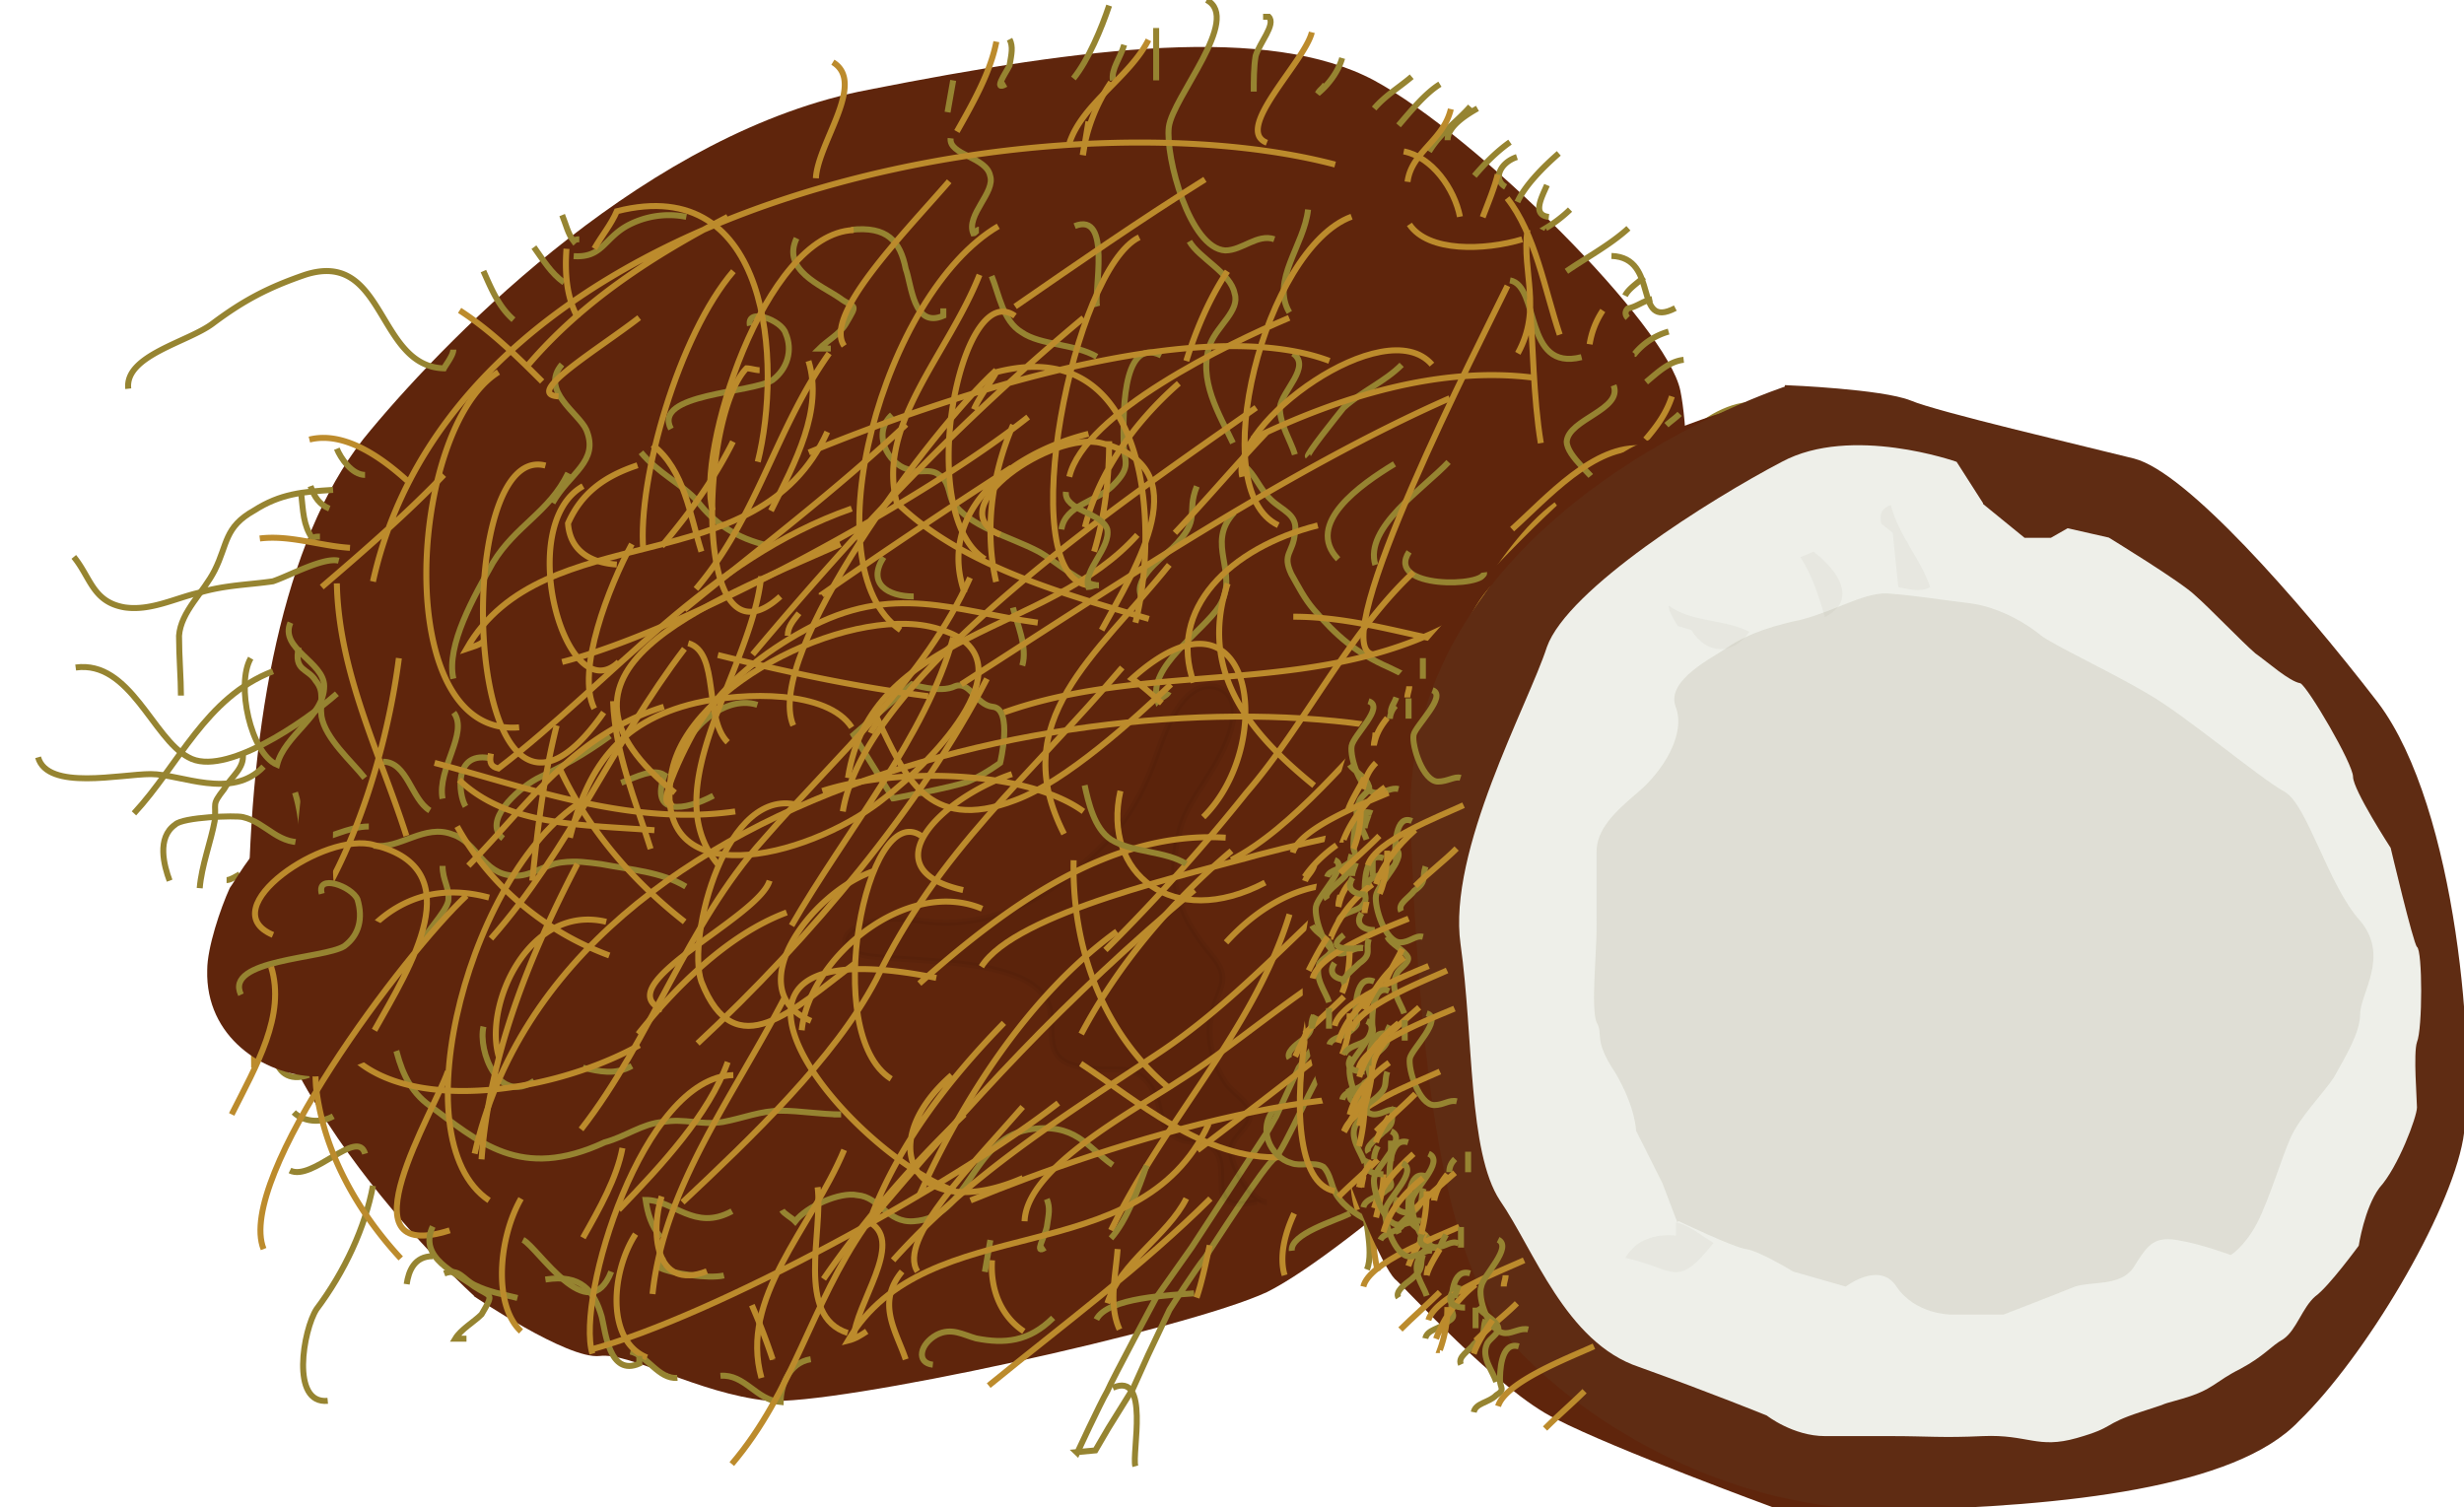 <svg xmlns="http://www.w3.org/2000/svg" viewBox="0 0 103 63"><switch><g><path fill="#5f250c" d="M19.815 54.167s-9.66-8.677-9.425-16.73c.157-8.05 1.648-15.396 5.105-19.46C18.95 13.834 27.2 5.47 36.31 3.75c9.112-1.798 16.73-2.735 21.13-.39 4.32 2.344 12.253 10.24 12.803 12.975.55 2.657.314 11.177.55 13.6.313 2.422-.234 8.44-2.906 11.413-2.75 3.05-11.47 10.942-14.924 12.663-3.378 1.57-18.066 4.77-20.894 4.54-2.91-.31-5.74-2.03-7-1.87-1.34.16-5.26-2.5-5.26-2.5z"/><path fill="none" stroke="#968431" stroke-width=".25" d="M37.332 33.375l-1.65-2.658 2.435-2.11s1.178.39 1.807.077c.628-.233.863.782 1.57.86.866.078.314 2.346.314 2.346s-.628.47-1.335.78c-.628.235-3.14.705-3.14.705z"/><linearGradient id="a" x1="354.478" x2="363.55" y1="13.17" y2="13.17" gradientTransform="matrix(.008 -.003 .002 .006 -555.015 -742.825)" gradientUnits="userSpaceOnUse"><stop offset="0" stop-color="#8a5d3b"/><stop offset="1" stop-color="#533a25"/></linearGradient><path fill="url(#a)" d="M55.477 9.457l1.964 2.5s2.75 2.58 3.07 3.598c.4.937 1.89 1.72 1.89 1.72s2.75-1.25 2.05-1.174c-.78.16-2.9-2.11-2.9-2.11s-1.57-.78-2.35-2.1c-.63-1.33-1.8-1.48-1.72-2.11v-.71l-1.96.39z"/><linearGradient id="b" x1="353.37" x2="376.856" y1="27.306" y2="27.306" gradientTransform="matrix(.008 -.003 .002 .006 -555.015 -742.825)" gradientUnits="userSpaceOnUse"><stop offset="0" stop-color="#8a5d3b"/><stop offset="1" stop-color="#533a25"/></linearGradient><path fill="url(#b)" d="M54.848 15.71l3.064 4.22s2.983 3.36 4.947 4.378c1.88.86 8.48 8.05 10.21 9.613 1.57 1.57 3.45 4.54 4.08 5.79l.7-.15s-.63-.93-1.02-1.56c-.24-.55-1.34-3.05-2.75-4.3-1.42-1.25-3.14-3.67-5.03-5.08-1.97-1.25-3.38-3.99-5.42-5.32-2.04-1.4-2.04-1.72-3.54-2.65-1.42-.86-1.81-2.58-2.99-3.28-1.1-.78-.55-1.64-1.1-2.11s-1.65-.31-1.65-.31l.47.55"/><path fill="none" stroke="#968431" stroke-width=".25" d="M45.03 60.73s.942-2.03 1.257-2.577c.235-.548 2.042-3.91 2.042-3.91l1.49-2.108 3.22-4.925.31-.548.94-2.03 2.04-2.894 1.72-2.345 2.82-1.955s2.59.313 2.98.627c.31.39 2.75.858 2.9 1.094.23.23 1.26.54 1.26.54h.7l-1.73.23s-1.42.15-1.81-.24c-.32-.32-1.26-.24-1.57-.71l-.24-.47-1.18-.08-1.26.15-1.42.62s-3.77 5.31-4.09 5.39c-.315.15-1.73 3.52-2.12 3.83-.396.23-2.595 3.67-2.91 4.14-.393.47-1.49 2.19-1.49 2.19l-.9 1.9-.63 1.4-1.02 1.64-.55.94-.788.073z"/><linearGradient id="c" x1="350.463" x2="379.926" y1="19.625" y2="19.625" gradientTransform="matrix(.008 -.003 .002 .006 -555.015 -742.825)" gradientUnits="userSpaceOnUse"><stop offset="0" stop-color="#8a5d3b"/><stop offset="1" stop-color="#533a25"/></linearGradient><path fill="url(#c)" d="M51.55 24.15l1.1-.624 2.042-.938.472-.078 2.2-.937 1.727-.938 1.81-.547 1.97-.156s3.07-.157 3.54-.157c.4 0 3.3-.704 4.17-.78.79-.157 3.54-1.955 4.01-2.11.48-.235 1.34-.626 1.81-.86.48-.157 1.42-.625 1.89-.625s.95-.547 1.49-.47c.55.08 1.18-.156 1.18-.156l-2.2 1.094-1.02.157-2.12.937-2.36 1.563-2.27.86c-.71.156-4.56.86-5.81.937-1.17.078-2.74.234-3.45.47-.63.156-2.28.782-2.75 1.017-.47.15-2.44 1.17-2.44 1.17s-3.14.62-3.45.86c-.23.15-1.02.62-1.41.62-.32.07-.085-.32-.085-.32z"/><linearGradient id="d" x1="365.636" x2="374.749" y1="26.183" y2="26.183" gradientTransform="matrix(.008 -.003 .002 .006 -555.015 -742.825)" gradientUnits="userSpaceOnUse"><stop offset="0" stop-color="#8a5d3b"/><stop offset="1" stop-color="#533a25"/></linearGradient><path fill="url(#d)" d="M66.63 26.887s.394-.548.785-.704c.313-.078 1.886-.078 1.886-.078h1.81c.55-.078 1.89-.47 1.89-.47l1.65-.233.63.937h.47l-1.02.15s-.16-.55-.55-.47c-.39.08-1.41.39-1.88.31-.55-.16-2.59.31-2.59.31l-1.25.15-.94.15-.86-.08z"/><path fill="none" stroke="#968431" stroke-width=".25" d="M60.425 30.327c.077-1.407-1.258-1.876-2.356-2.424-1.42-.625-2.2-1.33-3.15-2.423-.4-.47-.63-.938-.94-1.485-.4-.86.08-.86.15-1.72.15-.78-.55-.937-1.02-1.407-.48-.47-.63-1.016-1.1-1.406M52.8.702h.236c.315.313-.393 1.095-.55 1.642-.077.47-.077 1.016-.077 1.485m.86 6.17c-.71-.24-1.34.47-2.05.47-1.49-.08-2.51-3.91-2.36-5.16.16-1.25 3.07-4.53 1.58-5.31m1.1 18.52c-.55-1.17-1.5-2.66-.95-4.14.31-.78 1.25-1.4 1.02-2.11-.16-.86-1.49-1.48-1.89-2.18m-1.18 4.77c-1.73-.86-1.57 2.89-1.57 3.6 0 .86.39 1.01-.48 1.87-.63.62-1.97.78-2.12 1.8m1.57 2.34c-.71 0-1.81-1.02-2.52-1.41-1.18-.63-2.91-1.02-3.617-2.11-.156-.39-.156-.86-.55-1.1-.39-.32-.94 0-1.334-.24-.787-.23-1.493-1.49-.63-2.27m8.56-2.43c-.94-.55-2.354-.47-3.14-1.02-.785-.47-.94-1.57-1.256-2.35M40.92 9.6c-.08 0-.16.16-.235.16-.318-.78.94-1.72.703-2.42-.16-.78-1.73-.86-1.65-1.56m6.125 7.03c-.158-.55.63-3.985-.94-3.36m-5.49 3.44v.31c-1.26.55-1.33-1.33-1.57-1.953-.23-1.173-.78-1.8-2.28-1.642m-3.45 13.21c-1.338-.31-2.28-.938-2.987-1.876-.63-.7-1.65-1.17-2.352-2.03M23.1 21.02c.707-1.25 1.96-1.72 1.41-3.05-.31-.706-1.96-1.64-1.02-2.737m8.17 14.23c-1.49-.47-3.14 1.25-3.377 2.58m14.45-4.22c.234-.78-.237-1.8-.39-2.423m6.516 3.52c-.08.158-.32.237-.47.39-.47-1.404 1.88-2.89 2.59-3.982.86-1.404-.63-2.58.62-3.91m-3.84 3.602c-.47-.7.63-1.56 1.25-2.11 1.26-1.25.55-1.41 1.02-2.58m4.1-1.33c-.16-.548-.63-1.25-.63-1.955.08-.704 1.34-1.722.55-2.27m-.15-1.715c-.79-1.33.622-2.814.78-4.3m1.257 14.616c-1.414-1.482.94-3.123 2.356-3.983m-3.62-.315c-.08-.077 1.18-1.64 1.49-2.03.78-.704 1.73-1.095 2.43-1.798m-1.1 8.364c-.48-1.563 2.04-3.206 3.06-4.3m1.49 4.614c.08.624-4.16.703-3.14-.86m8.09-2.58c-.32-.548-1.5-1.408-1.5-2.033.08-.94 2.35-1.33 1.96-2.346m-1.34-1.18c-2.44.62-1.73-2.97-2.99-3.21m4.24-1.02c2.05.07.87 3.12 2.67 2.18m.4 5.86c.16-.86 1.65-1.72 2.59-1.8.4-.08 1.26.08 1.577.16.865.31.63.23.707.93.236.93-.235 1.72.707 2.26.947.55 1.81.16 2.83-.39m-8.24.86c.55-.4 1.18-.32 1.334.23m-2.28 1.95c.47-.71 1.26-.55 1.89-.47m-.24 4.61c-.08-.55-.08-1.25-.63-1.56"/><path fill="none" stroke="#968431" stroke-width=".25" d="M69.064 12.505c-.393.078-.627.313-1.02.39-.157.157-.08.314 0 .392m-3.378-5.55c-.235.546-.63 1.25.08 1.33m-1.808-1.253c-.55-.313-.235-1.017.473-1.25m-1.65-2.032c-.55.312-1.25.78-1.25 1.328m.95-1.406c-.55.625-1.25 1.095-1.72 1.877m3.38-.39c-.55.39-1.02.86-1.49 1.41m1.8 1.09c.32-.7 1.1-1.48 1.73-2.03m-.55 3.13a5.668 5.668 0 001.02-.78m2.44.78c-.78.71-1.8 1.25-2.59 1.8m3.23.24c-.23.24-.63.47-.78.78m.4 2.43a2.83 2.83 0 011.42-.93m-.94 2.11c.473-.39.943-.86 1.57-.93m-.17 2.26c-.154.16-.39.32-.55.47M55.4 3.52c-.08.156-.236.234-.315.39.472-.39.864-.937 1.02-1.483m4.087 1.093c-.63.39-1.26 1.173-1.73 1.72m.55-2.033c-.55.47-1.1.782-1.57 1.33"/><path fill="none" stroke="#000" stroke-width=".25" d="M71.735 18.602c-.706 0-1.808.47-2.435.547"/><path fill="none" stroke="#968431" stroke-width=".25" d="M48.33 3.36V1.17m-1.808 2.19c-.08-.47.313-.938.47-1.485m-2.12 1.405c.63-.78 1.18-2.11 1.492-3.047M42.202 1.64c.158.313.08.626 0 1.095-.157.313-.707 1.095-.157.782M39.61 4.69c.078-.47.156-.86.235-1.33m-15.63 6.644c-.08 0-.158 0-.236.077-.24-.31-.32-.7-.48-1.09m.08 2.82c-.55-.39-.87-.94-1.26-1.48m9.03 3.28c-.16-.78 1.33-.23 1.49.32.31.7.08 1.49-.55 1.96-.87.55-5.03.55-4.24 2.04m6.68-3.36h-.48c.31-.31.86-.62 1.1-1.02.55-.94.39-.62-.24-1.09-.79-.544-2.44-1.17-1.81-2.5"/><linearGradient id="e" x1="299.003" x2="310.731" y1="19.289" y2="19.289" gradientTransform="matrix(.008 -.003 .002 .006 -555.015 -742.825)" gradientUnits="userSpaceOnUse"><stop offset="0" stop-color="#8a5d3b"/><stop offset="1" stop-color="#533a25"/></linearGradient><path fill="url(#e)" d="M10.94 26.183c-.864-.547-1.493-.703-2.278-1.406-.628-.703-1.1-1.406-1.65-2.032-1.02-1.25-2.512-2.267-3.14-3.674-.708-1.48-1.807-2.5-1.965-4.14-.078-.86-.078-1.56-.313-2.34-.157-.54-1.1-2.19-1.57-.62-.158.55.55 1.8.784 2.27.236.71.47 1.64.786 2.27.864 1.64 2.2 2.89 3.535 4.14.86.86 1.25 1.25 1.57 2.35.23.71.47 1.56 1.02 2.11.47.7 1.25 1.33 1.88 1.8.78.55 2.51.7 2.04-.78-.08 0-.16.08-.24.08"/><path fill="none" stroke="#968431" stroke-width=".25" d="M15.26 19.852c-.55 0-1.022-.704-1.18-1.095m-.312 2.503c-.393-.157-.63-.47-.786-.94m.393 2.112c-.158 0-.236 0-.314.078-.39-.547-.39-1.172-.47-1.875m6.36 7.737c-.31-1.406.87-3.44 1.65-4.846.95-1.563 2.36-2.11 3.15-3.752m-13.27 7.74c-.63 1.094 0 3.985 1.1 4.454.32-1.25 1.97-2.032 1.97-3.284 0-1.016-1.88-1.563-1.41-2.657m22.7 20.557h.32c-.86 0-1.73-.155-2.51-.155-.86 0-1.57.31-2.43.47-.94.15-1.57-.16-2.51 0-.86.07-1.57.62-2.43.85-3.53 1.64-5.26 0-7.46-1.64-.78-.63-1.1-1.49-1.33-2.5-.39-1.65-1.41-2.58-2.04-4.07-.47-1.1-.78-2.03-1.33-3.05-.55-.94-.396-2.11-.788-3.36"/><path fill="none" stroke="#968431" stroke-width=".25" d="M15.417 34.548c-.864 0-1.73.547-2.514.625-1.257.233-1.727-.78-2.75-1.018-.312-.078-2.512 0-2.827.313-.786.547-.47 1.722-.236 2.346"/><path fill="none" stroke="#968431" stroke-width=".25" d="M8.348 37.127c.077-.937.47-1.954.627-2.814.08-.78-.156-.625.394-1.328.31-.547.86-.86.78-1.484m5.1 1.02c-.55-.7-1.65-1.64-1.81-2.58-.08-.62.15-1.01-.24-1.48-.32-.54-.94-.39-.71-1.4m16.18 10c-1.02-.62-2.28-.7-3.54-.94-.55-.07-1.02-.15-1.65-.07-.71.08-1.34.63-2.04.55-1.26-.07-1.5-1.4-2.52-1.72-1.18-.46-2.2.63-3.3.47m4.79-3.67c-1.42-.23-1.26 1.49-.95 2.03m-3.45-1.87c1.02 0 1.18 1.57 1.96 2.04m3.06 1.17c-.87-.7.55-2.03 1.41-2.5 1.1-.54 1.88-.94 3.06-1.79m4.32 2.5c-1.18.63-2.67.86-2.04-.86-.48-.31-1.18.08-1.81.32m1.65 18.998c-.4-.47-.55-1.014-.63-1.56 1.18 0 2.04 1.33 3.61.47m38.96-15.4c-1.73-.623-1.49.86-2.985 1.485-1.18.55-1.965-.544-2.67-1.092-1.81-1.41 1.02-2.35 2.04-3.91.394-.543.786-1.872 1.57-2.19.866-.31 1.18.86 2.2.39-.236.47-1.49 2.58 0 2.19m-23.2 16.6c-1.1-.78-1.57-1.8-3.536-1.482-2.434.47-2.434 3.68-4.79 3.83-1.1.08-1.414-1.02-2.356-1.09-.706-.154-2.12.47-2.592 1.096-.15-.16-.47-.32-.55-.47m-2.43 2.73c-.62.15-2.19-.08-2.67-.32 0-.23 0-.31.16-.47m-2.2.63c-.94 2.43-3.06-1.01-3.69-1.33m-.23 2.43c-.63-.16-1.18-.24-1.81-.55-.47-.24-.63-.71-1.25-.47m-4.87 5.32c-1.57.15-1.02-2.97-.47-3.83 1.18-1.57 2.04-3.44 2.36-5.16m1.65-6.57c-.7-.63 0-2.58.32-3.44.234-.63 1.02-1.33 1.177-1.88.08-.546-.237-.86-.237-1.48m0-2.81c-.235-1.25 1.1-2.737.47-3.598"/><path stroke="#000" stroke-width=".25" d="M52.963 50.258c-.63 0-1.57-1.562-1.493-2.187 0-.54.786-.93.786-1.48 0-.54-.786-.94-1.02-1.33-.472-.7-.787-1.72-.63-2.66.314-1.4.943-1.64 0-2.73-1.178-1.4-1.885-2.89-1.335-5 .24-1.17 1.18-2.19 1.73-3.28.47-.86 1.1-2.58-.23-2.89-1.33-.23-2.04 1.8-2.35 2.66-.47 1.33-1.02 2.58-2.12 3.76-1.88 1.95-3.85 3.28-6.44 3.44-1.1.08-2.12-.31-3.14-.08-1.57.23-1.96 1.25-.39 1.49 1.89.24 6.05.08 7.23 1.57.87.94-.23 2.5 1.26 2.97 1.65.55 2.75-.47 3.54 1.41.16.4.16 1.1.48 1.33.55.71 1.26.32 1.81.71 1.02.79-.55 2.82 1.89 2.27" opacity=".05"/><path fill="none" stroke="#968431" stroke-width=".25" d="M28.69 9.065a3.67 3.67 0 00-2.51.392c-.943.547-1.022 1.33-2.2 1.25m-2.515 2.658c-.63-.548-.942-1.33-1.257-2.033m-1.258 3.283c0 .235-.312.626-.392.782-2.828-.08-2.435-5.003-5.813-3.908-1.57.54-2.592 1.09-3.848 2.03-1.022.78-3.693 1.33-3.535 2.73m8.798 7.19c-.63-.16-2.043.62-2.75.86-1.02.15-1.963.15-3.06.47-1.023.23-2.045.78-3.144.62-1.334-.23-1.413-1.25-2.12-2.11"/><path fill="none" stroke="#968431" stroke-width=".25" d="M13.924 20.478c-1.256.077-2.198.156-3.3.86-1.255.702-1.1 1.406-1.648 2.5-.472.938-1.413 1.72-1.492 2.735 0 .86.08 1.798.08 2.502"/><path fill="none" stroke="#968431" stroke-width=".25" d="M3.163 27.903c2.28-.312 3.22 2.97 4.713 3.753 1.493.858 4.87-1.485 6.207-2.658m-2.673-.938C8.584 29.155 7.486 31.968 5.6 34"/><path fill="none" stroke="#968431" stroke-width=".25" d="M1.592 31.656c.393 1.406 3.456.702 4.713.702 1.258 0 3.378 1.095 4.713-.312m27.177-7.113c-1.1 0-1.963-.547-1.256-1.642M22.33 45.18c-1.493 1.018-2.356-1.25-2.12-2.267m6.204 1.644c-.707.39-1.336.233-2.043.077m-9.11 3.595c-.31-1.1-2.2 1.17-3.14.7m1.81-2.27c-.55.31-1.25.23-1.65-.16m.63-1.57c-.86.31-1.33-.16-1.41-.78m-.08-1.41c-.86.23-.94-.55-1.25-1.02m.4-1.64c-.15-.08-.39-.16-.47-.24m-.63-3.05c.16 0 .4-.16.55-.24M17 53.68c.08-.544.314-1.17 1.1-1.17m12.017 5c1.02-.08 1.493 1.02 2.515 1.097 0-.62.314-1.64 1.258-1.79m-5.575.78c-.785.07-1.255-.94-1.963-1.1m12.643.55c-.706-.08-.55-.86.16-1.25.626-.32 1.1 0 1.647.15 1.18.23 2.2.15 3.22-.86m1.808.07c.473-.937 3.143-1.016 4.086-1.094M54 52.283c-.078-.7 1.807-1.25 2.434-1.56m3.458-3.04c-.157-2.03 2.983-3.75 4.712-4.534 1.886-.78 3.613-1.41 3.143-3.44m-8.17 0c-.55.31-1.18 2.65-1.49 3.28-.476 1.25-.63 2.73-1.024 4.14-.39 1.09-.075 1.87-.075 2.89 0 .7.47 2.27.154 3.05M62 35.87c2.434-1.953 3.69 2.19 6.046.236m-1.02-2.19c-1.1-.86-1.57-1.41-1.807-2.81-.08-.47-.32-.94-.32-1.33 0-.63.31-1.18.23-1.648-.08-.78-.94-1.33-1.1-2.18-.16-1.17.15-1.8-1.1-2.5"/><path fill="none" stroke="#968431" stroke-width=".25" d="M63.252 28.607c.863-.47 1.965 1.25 2.985 1.172 1.335-.16 1.806-1.72 3.22-1.41"/><path fill="none" stroke="#bc8b2c" stroke-width=".25" d="M35.132 22.745c-5.813 2.58-13.275 5.315-6.914 10.396m16.262 1.72c-2.435-4.76 1.334-7.42 4.398-11.25m-13.43 8.91c.94-6.17 8.404-6.01 12.095-10.16"/><path fill="none" stroke="#bc8b2c" stroke-width=".25" d="M47.464 26.027c1.02-4.064.55-12.115-5.813-10.473-.31.546-.7 1.016-.94 1.562m4.79 1.018c-3.69.937-6.28 3.517-5.18 6.643m2.44 24.465c-4.47 1.954-6.36-1.33-2.98-4.3m11.47-5.548c2.91-3.203 6.83-3.283 8.25.156M48.57 29.39c-.47-.393-.786-.706-1.256-1.018 5.027-4.534 6.127 2.658 2.985 5.784m-11.16 6.722c-11.63-2.345-3.85 7.192.78 8.912m15.24-9.614c1.96-.626 2.67.234 2.27 2.187M61.6 30.56c2.355-.547 3.063.55 2.434 2.66M27.75 29.544c-3.772 1.173-5.58 3.987-8.17 6.645m7.148 7.5c-4.085 2.27-11.075 3.05-12.804-.63m11.86-19.46c-1.177-.08-1.962-.63-2.04-1.72.55-1.25 1.492-1.96 2.905-2.43M46.44 3.44a7.266 7.266 0 00-1.18 3.047m27.26 12.506c-1.886 1.25-3.77 1.642-5.577 1.25m1.495 14.852c-1.494.938-2.672.78-3.22-.547m2.747-7.27c-.313.548-.707 1.095-.94 1.642m.94-1.642c.785-.39 1.73-.78 2.594-1.172m-32.68-8.364c-2.91 2.736-6.21 5.237-9.27 7.738m1.81-16.415c-3.15 1.642-6.05 3.517-8.33 6.176m20.89 2.19c-4.32 3.44-14.3 8.91-19.48 10.24m4.16-4.84c1.18-1.4 2.2-2.81 2.98-4.37m11 5.86c-.47-2.03-.24-4.37.71-6.56m-10.53 6.33c-.39 3.91-4.48 8.84-1.81 12.04m0-8.75c2.83.7 5.73 1.33 8.79 1.72M25.47 39.94c-2.75-1.016-5.026-2.97-6.36-5.392m26.626-11.49c.47-1.564.628-3.128.628-4.613M59.64 35.72c1.964-3.908 5.26-7.347 7.382-11.255M30.734 33.92c-4.4.628-8.72-1.016-12.568-2.03M37.49 21.025c-.864-3.283 2.12-6.176 3.456-9.537m8.168 10.788c1.335-1.408 2.513-2.813 3.85-4.222m6.518 17.12c2.12-2.27 4.79-4.22 7.933-5.238m-27.1 16.648c-2.2 2.11-4.162 4.378-5.89 6.88m16.81-18.448c-4.87-.312-9.19 2.894-12.804 6.097m-9.81-2.58c-2.2-1.72-4.08-3.907-5.26-6.486M45.35 22.04c.55-2.187 1.965-4.298 3.927-6.017m-4.08 27.2c1.49-2.812 3.69-5.47 6.283-7.658M37.5 21.025c2.67 2.58 6.754 3.75 10.525 4.846M44.88 35.96c-.08 3.597 1.18 7.19 4.006 9.537m-10.45 4.456c1.73-3.83 4.48-8.286 8.25-11.02m8.246-6.098c-2.592-2.11-4.87-4.69-3.612-8.443m10.13 1.25c-6.048 3.67-13.118 1.87-19.484 4.14m-14.61 4.923c-2.982-.233-6.123-.154-8.166-2.108m15.16-7.74a275.978 275.978 0 017.934-5.314m7.305-4.454c.39-1.25.94-2.58 1.72-3.75m-6.04-4.85l.23-1.41m-10.21 9.38c-.87-1.26 2.35-4.54 4.39-6.88m-16.33 8.99c-1.5-.08 1.65-1.96 3.37-3.29M13.45 24.54c1.73-1.484 3.536-3.05 5.106-4.69M9.604 41.738c4.477-2.736 6.52-9.927 7.07-14.226m3.456 20.95c.314-4.22 1.886-8.283 4.007-12.35m3.14 17.98c.473-4.455 3.3-8.13 5.5-12.35m3.69 8.987c1.18-2.97 3.14-5.55 5.5-7.97m4.476 8.67c2.277-4.69 5.97-8.36 7.462-13.21m5.105 6.49a41.78 41.78 0 011.18-7.35m5.418-10.4c-4.084.86-7.46-1.18-11.546-1.18m9.975-10c-3.848-.47-8.01.78-11.703 2.58M16.988 34.94c-1.1-3.44-2.828-6.802-2.907-10.554m20.58-9.616c-2.27 3.206-2.98 6.803-5.57 9.85m4.72-5.705c5.89-2.423 16.34-5.862 21.76-3.83m.24-8.207c-11.62-3.05-36.6 1.17-40.22 17.43m15.87 3.05c4.48-5.317 8.41-9.538 13.83-14.07m7.22 3.752c-5.1 3.595-16.33 11.1-17.28 16.88M60.6 16.647c-6.75 2.97-14.21 7.973-20.42 11.96m-12.49 13.6c-2.35-1.017 4.01-3.83 4.48-5.393m10.13-4.456c-2.98 1.018-5.97 3.986-2.04 4.848m5.03-3.286c-2.354-1.718-7.775-1.873-10.916-.857m2.12 3.36c-2.67.938-5.576 5.003-2.59 6.253m7.15-4.69c-3.14-1.33-7.23 2.03-7.54 5.08m-.63-4.923c-2.514.938-4.714 3.206-6.207 5.08m-1.336-4.69c-3.22-.78-5.18 3.518-4.47 5.706"/><path fill="none" stroke="#bc8b2c" stroke-width=".25" d="M20.444 37.52c-5.185-1.41-7.54 4.53-7.227 7.97.313 2.658 1.728 5.16 3.535 7.113m5.028 3.05c-1.18-1.096-.943-3.91 0-5.55m5.262 6.643c-1.73-.704-1.493-3.596-.473-5.158m5.73 5.236a27.195 27.195 0 00-.87-2.267m6.28-1.407c-1.1 1.33-.24 2.502.15 3.674m3.61-4.144c-.08 1.252.39 2.347 1.33 2.973m3.92-3.44c-.08 1.094-.39 2.345.08 3.36m3.77-3.518c-.16.704-.31 1.485-.55 2.188m4.08-3.517c-.4.86-.63 1.8-.4 2.58m3.063-5.16c-.237.86-.237 1.644 0 2.425m3.85-4.14c-.16.71-.16 1.33-.08 2.03m7.07-7.27c-.63-.31-1.1-.78-1.26-1.48m4.56-7.74c-.397.55-.946.63-1.496.39m-.47-3.75c.63-.16 1.257-.55 1.727-1.02m-1.02-2.81c.47-.7 1.1-1.17 1.886-1.48m-1.64-6.73c-.23.71-.63 1.25-1.1 1.8M67 12.98a3.51 3.51 0 00-.55 1.41m-4.47-5.31c.234-.62.47-1.17.63-1.79m-3.772.31c.16-1.25 1.497-1.72 1.81-3.04m-5.81-3.21c-.31 1.25-3.3 4.068-1.88 4.617m-4.95-4.3c-.784 1.56-2.75 2.655-3.3 4.3M40 5.497c.708-1.25 1.41-2.506 1.65-3.756m-6.834.86c1.412.86-.63 3.36-.71 4.85M23.68 10.4c-.074 1.015 0 2.03.476 2.89m-1.493 2.657c-1.02-1.017-2.12-2.11-3.45-2.972m-6.28 5.4c1.57-.392 3.22.937 4.09 1.72M14.63 22.9c-1.257-.077-2.514-.546-3.77-.39m-.237 22.12c0-1.25-.156-2.97.707-4.22m11.94-10.083c-.55 2.188-.784 4.222-1.02 6.488m2.986-7.035c-5.892 8.44-6.52-11.413-2.434-10.318m-1.966-3.908c-3.77 2.345-4.555 15.32.864 14.85m2.672-10.084c-2.906 1.644-.708 9.46 1.492 7.35m5.89-12.195c-.157 0-.392-.078-.55-.078-1.963 2.03-2.277 12.896 1.415 9.536m9.81-11.725c-2.28-1.64-4.24 8.286-1.26 10.163"/><path fill="none" stroke="#bc8b2c" stroke-width=".25" d="M20.208 26.81c-.158.156-.472.233-.708.312 3.22-5.627 12.175-2.656 15.082-9.066M20.522 31.5c-.078.39 0 .547.313.623 4.792-3.673 8.72-8.753 14.767-10.864M28.14 33.53c-.94.55.71-2.812 1.18-3.437 1.02-1.563 2.593-2.814 4.32-3.753 3.693-2.03 6.285-.78 9.74-.313"/><path fill="none" stroke="#bc8b2c" stroke-width=".25" d="M36.86 33.45c-3.22 2.504-9.66 3.988-8.796-1.093.627-3.83 7.855-7.27 11.312-6.02 3.69 1.176-.16 5.32-2.516 7.114zm4.95-11.096c-2.594-1.095 2.198-4.378 4.24-3.83 4.086 1.016 1.493 5.08 0 7.814m.786 6.725c-.786 3.438 2.2 5.862 6.048 3.83"/><path fill="none" stroke="#bc8b2c" stroke-width=".25" d="M35.604 30.405c-1.02-1.563-4.477-1.485-6.52-1.017-3.3.78-4.555 2.813-5.262 5.627m9.66-1.327c-3.142-1.017-4.792 5.55-4.163 7.347 1.41 3.597 3.84 1.174 6.44-.78m.63-9.615c.07-.157.23-.314.31-.548 1.1 2.267 2.04 4.768 5.73 3.36 2.12-.78 4.95-3.36 6.52-4.846m-15.55-2.97c-.24.313-.47.547-.47.937m.23 3.754c-1.26-2.97 5.81-12.427 8.48-14.85m3.06 4.453c.63-2.657 6.6-5.55 9.19-6.644m-1.96 6.644c-.55-2.188 5.97-6.958 7.93-4.69m4.08-2.735c.15 1.954.15 4.064.47 6.018M63 8.283c1.18 1.486 1.57 3.832 2.2 5.707m-1.57-3.986c-1.57.47-3.93.548-4.714-.625m-.237-3.05c1.18.23 2.12 1.56 2.35 2.73m2.82.55c-.24 1.8.63 3.28-.4 5.16m-.24 7.35c1.41-1.26 3.45-3.6 5.5-3.37m-7.7 17.9c.15-2.82 4.4-8.76 6.99-10.79m-2 8.83c-1.34 1.72-2.05 3.99-3.07 5.78m2.51 1.174c-1.966 2.344-5.97 2.19-7.93.936m-3.93 5.79c-3.22.16-6.126-2.42-8.404-3.91m-9.74 11.26c-2.2-.7-1.02-4.22-1.256-6.093m-4.63 3.514c-2.2.86-2.36-1.72-1.89-3.13m-8.86 1.42c-4.637 1.484-.63-5-.08-6.644m8.17-21.8c-.24-2.974 1.49-8.99 3.77-11.65m5.024-1.72c-3.77.156-6.598 9.38-5.89 11.723M41.73 9.457c-4.792 2.813-7.934 14.226-4.085 16.882m9.977-16.42c-2.75 1.328-5.26 13.913-2.2 14.54m8.013-2.504c-3.142-1.484-.55-11.57 3.063-12.897m.862 18.29c-1.963-.47 4.556-13.13 5.656-15.4m2.044 9.15c-2.513 1.87-4.164 6.02-6.52 8.36-1.964 1.95-4.478 5.16-7.07 6.49"/><path fill="none" stroke="#bc8b2c" stroke-width=".25" d="M59.09 23.918c-2.75 2.58-4.556 6.41-6.99 9.223a76.674 76.674 0 01-5.892 6.57m-8.876 12.97c3.22-3.59 6.99-5.93 10.996-8.59 3.927-2.58 6.833-6.33 10.526-9.14m-.864 4.45c-2.984 1.25-5.97 4.07-8.72 5.79-1.885 1.25-6.362 3.6-6.44 5.86m7.226-2.97c5.027-3.83 10.84-8.21 14.846-12.9"/><path fill="none" stroke="#bc8b2c" stroke-width=".25" d="M41.024 40.41c1.413-2.27 8.875-3.91 11.625-4.69 2.67-.704 5.34-1.172 7.93-1.8M28.53 50.258c2.828-2.657 6.363-6.018 8.09-9.3 2.592-5.394 6.362-8.443 10.29-13.055m-5.654.47c-2.75 5.314-7.384 10.863-12.097 15.243m-4.87 3.594c2.98-3.83 4.39-8.52 7.62-12.115 3.06-3.518 6.75-6.722 8.64-10.943M30.42 44.396c-.786 2.188-2.75 4.3-4.557 6.176M33.09 38.69c2.2-3.83 5.656-7.972 6.755-12.038M20.522 39.235c3.3-3.75 5.106-8.206 8.09-12.115m-1.414 8.366c-.63-2.033-1.49-3.986-1.57-6.176m3.142-2.423c1.336.39.63 3.126 1.65 4.143m-5.577-1.408c-.786-1.562.628-5.158 1.57-6.878m2.907.313c-.472-1.485-.707-3.44-2.043-4.456m6.52-3.51c.63 2.04-.55 4.22-1.57 6.26"/><path fill="#5f250c" d="M14.16 37.752c-.707-1.174.472-6.8-1.1-6.643-.55 1.09-.472 3.2-.785 4.45-.393.07-.864-.39-1.335-.16-.394.15-1.1 1.4-1.335 1.72-.394.86-.943 2.5-.943 3.43-.078 2.81 2.356 4.37 4.477 4.45 1.02 0 2.27-.78 3.29-1.02 1.18-.39 1.96-.79 1.96-2.43 0-1.56-.71-2.19-1.81-2.66-.71-.31-.95-.39-1.5-.86-.39-.31-1.1-.63-1.34-.94"/><path fill="none" stroke="#968431" stroke-width=".25" d="M61.996 53.463c-.785 0-1.886-1.017-2.513-1.406-1.18-.624-2.906-1.017-3.614-2.11-.24-.39-.24-.86-.55-1.172-.4-.234-.95 0-1.34-.157-.86-.234-1.49-1.484-.63-2.345M49.58 36.11c-.862-.546-2.275-.47-3.14-1.016-.707-.47-.942-1.563-1.1-2.267m.47-8.363c-.077 0-.235.077-.312.077-.234-.7.943-1.64.787-2.42-.236-.7-1.807-.78-1.728-1.56m2.903 40.73c-.156-.55.63-3.98-.942-3.28m-19.793-1.33V57c-1.257.548-1.415-1.326-1.57-1.952-.314-1.093-.865-1.797-2.356-1.562m23.64-1.722c.63-.7 1.18-2.11 1.49-3.05m-4.17 1.41c.15.39.08.623 0 1.172-.08.39-.55 1.17-.08.86m-2.51 1.01c.08-.47.15-.86.23-1.33M13.45 37.36c-.235-.857 1.257-.31 1.493.235.235.782.078 1.486-.55 1.955-.864.54-5.027.54-4.32 2.03M19.5 55.96h-.47c.234-.39.785-.702 1.1-1.017.55-.936.393-.703-.313-1.17-.707-.55-2.356-1.175-1.728-2.503"/><path fill="none" stroke="#bc8b2c" stroke-width=".25" d="M31.676 19.304c1.02-4.063.55-12.116-5.892-10.474-.234.548-.627 1.017-.94 1.563m30.24 11.57c-3.69.936-6.285 3.516-5.185 6.564m.7 21.575c-2.83 2.813-6.21 5.316-9.27 7.817m2.91-11.81c-4.4 3.43-14.38 8.91-19.56 10.31m32.91-3.28c-.47-2.04-.16-4.38.78-6.57M31.83 57.6c-.94-3.36 2.045-6.173 3.458-9.533m7.147-35.254C45.028 11.02 47.62 9.22 50.37 7.5M38.353 53.15c-.864-1.33 2.356-4.534 4.398-6.88m-6.59 5.004c-2.27 3.283-2.98 6.88-5.57 9.926m9.98-11.02c5.89-2.423 16.42-5.784 21.84-3.75m-2.36-15.557c-11.62-3.048-36.52 1.174-40.21 17.352m16.34 3.05c4.4-5.238 8.33-9.537 13.75-14.07M49.59 50.1c-.786 1.563-2.75 2.657-3.3 4.378M24.37 51.74c.708-1.25 1.414-2.5 1.65-3.75m10.37 3.126c1.413.86-.63 3.36-.71 4.846m2.83-21.022c-2.277-1.564-4.242 8.282-1.257 10.16"/><path fill="none" stroke="#bc8b2c" stroke-width=".25" d="M36.232 55.652c-.236.155-.47.312-.786.39 3.3-5.627 12.175-2.735 15.08-9.065M11.41 39.08c-2.59-1.093 2.2-4.378 4.243-3.752 4.085 1.017 1.492 5.082 0 7.74m-4.635 9.145C9.84 49.243 16.91 39.863 19.5 37.44m11.155 7.5c-3.77.08-6.598 9.304-5.892 11.647m-.235-23.212C19.736 36.11 16.594 47.6 20.444 50.18M57.99 35.328c-2.828 1.25-5.342 13.835-2.2 14.462m-44.458-9.38c.63 2.03-.627 4.142-1.648 6.174"/><path fill="#5f250c" d="M55.006 37.205s-1.258 3.28 0 7.895c1.335 4.69 2.826 7.894 3.3 8.363.392.313 4.32 4.69 6.753 5.86C67.49 60.577 74.09 63 74.09 63h4.555s-18.46-.235-18.93-19.777c-.55-19.54 2.828-18.682 5.028-20.635 2.276-1.797 7.776-5.472 7.776-5.472s-.95.156-4.09 1.484c-3.06 1.33-11 10.553-11.78 12.038-.71 1.484-1.34 4.848-1.34 4.848l-.31 1.72z"/><path fill="#5f2c13" stroke="#5f2c13" stroke-width=".25" d="M74.72 16.257s-16.1 5.16-15.63 18.213c.473 12.975 1.887 18.993 4.557 21.964 2.748 2.892 8.56 6.644 15.63 6.565 7.07-.16 14.14-.94 16.73-3.68 2.75-2.66 6.285-8.6 6.835-11.73.55-3.21-.236-13.76-3.535-18.14-3.378-4.38-8.012-9.62-10.133-10.16-2.2-.55-8.248-1.96-9.348-2.43-1.176-.47-5.103-.63-5.103-.63z"/><path fill="#eeefe9" d="M82.89 21.025l-1.1-1.72s-4.4-1.563-7.306 0c-2.985 1.562-8.953 5.315-9.82 7.738-.784 2.423-4.162 8.52-3.61 12.428.55 3.91.312 8.68 1.646 10.71 1.414 2.04 2.75 5.94 5.813 6.96 3.063 1.1 5.342 2.03 5.342 2.03s1.1.86 2.435.86h2.75c1.57 0 2.12.08 3.848 0 1.887-.08 2.277.55 3.928.08 1.648-.47 1.02-.55 2.67-1.09 1.728-.55.313-.15 1.728-.55 1.335-.39 1.335-.7 2.436-1.25 1.02-.55 1.257-.94 1.806-1.25.55-.39.786-1.32 1.336-1.79.55-.39 1.808-2.11 1.808-2.11s.234-1.56.864-2.42c.785-.86 1.57-2.97 1.57-3.36 0-.31-.156-2.27 0-2.73.235-.55.235-3.83 0-3.98-.156-.15-1.1-4.14-1.1-4.14s-1.572-2.42-1.572-2.97c0-.55-1.885-3.75-2.2-3.91-.47-.08-1.334-.86-1.884-1.25-.55-.47-1.965-1.95-2.514-2.42-.55-.55-3.613-2.42-3.613-2.42l-1.72-.39-.7.4h-1.1l-1.73-1.41z"/><path fill="#a39d86" d="M70.164 51.04s2.277 1.095 2.828 1.173 1.965.938 1.965.938l2.2.63s1.413-1.09 2.12 0c.785 1.17 2.277 1.17 2.277 1.17h2.198s2.2-.85 2.985-1.17c.707-.23 1.886 0 2.435-.78.55-.86.786-1.33 1.807-1.17 1.02.16 2.27.63 2.27.63s.55-.31 1.1-1.33c.55-1.09 1.02-2.73 1.41-3.59.39-.86 1.33-1.8 1.8-2.5.47-.85 1.1-1.87 1.1-2.65 0-.86 1.25-2.42 0-3.9-1.34-1.48-2.2-4.84-3.15-5.39-1.02-.55-4.16-3.2-5.66-4.06-1.42-.86-4.09-2.11-4.56-2.5-.47-.39-1.65-1.17-2.99-1.33-1.26-.15-2.2-.31-3.22-.39-1.02-.15-2.28.7-3.85 1.1-1.57.32-2.51.78-3.06 1.17-.55.39-2.52 1.33-2.13 2.43.47 1.17-.55 2.738-1.57 3.598-1.02.86-1.73 1.564-1.73 2.5V38.9c0 .86-.237 3.28 0 3.83.31.545-.16.7.783 2.11.867 1.482.867 2.42.867 2.42l1.1 2.19.625 1.64z" opacity=".21"/><path fill="none" stroke="#968431" stroke-width=".25" d="M59.482 39.16c-.314-.08-.55.233-.943.233-.63 0-1.1-1.486-1.02-1.955.07-.47 1.41-1.72.78-1.952"/><path fill="none" stroke="#968431" stroke-width=".25" d="M58.697 42.362c-.158-.468-.63-1.016-.314-1.64.078-.236.55-.47.472-.705-.157-.312-.706-.547-.864-.858m-.55 1.87c-.78-.32-.78 1.09-.78 1.4 0 .23.24.31-.15.62-.31.31-.86.31-.94.62m1.5 1.09c-.16-.24.31-.55.55-.78.55-.47.32-.55.47-1.02m-.71-6.34v-.78m-.86.78c0-.16.08-.31.16-.55m.79 2.81c-.47 0-.86-.24-.55-.71"/><path fill="none" stroke="#bc8b2c" stroke-width=".25" d="M56.497 36.814c-.313.313-.47.704-.55 1.095m.157 6.17c.236-.55.314-1.17.314-1.72m1.178 1.32c.55-.55 1.102-1.02 1.73-1.57m-3.38 1.48c.235-.86.865-1.57 1.65-2.19m.316-.32c.156-.47.47-.94.706-1.41m-2.67-1.8c0-.23.08-.39.08-.47m-.238 5.48c.236-1.02 2.828-2.04 3.928-2.5"/><path fill="none" stroke="#968431" stroke-width=".25" d="M56.97 39.63c-.315-.08-.552.23-.942.23-.63 0-1.102-1.483-1.02-1.953.077-.47 1.413-1.72.784-1.953"/><path fill="none" stroke="#968431" stroke-width=".25" d="M55.555 41.895c-.156-.47-.63-1.017-.393-1.642.156-.233.63-.392.47-.703-.077-.313-.626-.548-.784-.86m2.984-2.814c-.785-.312-.785 1.095-.785 1.33 0 .31.157.39-.157.7-.313.234-.862.234-.94.627m-2.045 5.707c-.157-.235.235-.55.55-.782.55-.47.236-.547.47-1.018m2.122-7.814v-.78m0 .78c0-.157.078-.313.157-.55m-.864 6.88c-.47 0-.863-.232-.55-.703"/><path fill="none" stroke="#bc8b2c" stroke-width=".25" d="M55.87 35.328c-.552.392-1.022.86-1.337 1.328m1.57 4.848c.237-.547.315-1.25.315-1.798m-1.885 3.517c.55-.547 1.1-1.015 1.648-1.562m-.54-2.5a4.972 4.972 0 011.73-2.19m-2.67 3.6c.24-.47.48-.94.79-1.4m-.94-2.34c.08-.23.32-.39.4-.7m-.08 4.77c.24-1.02 2.83-2.03 4.01-2.5"/><path fill="none" stroke="#968431" stroke-width=".25" d="M61.053 32.515c-.234-.077-.55.156-.942.156-.62 0-1.1-1.48-1.02-1.95.08-.39 1.42-1.64.79-1.87m-.86 5.47c-.7-.31-.7 1.1-.7 1.33 0 .32.16.39-.23.71-.24.24-.86.24-.94.63m1.42 1.1c-.16-.31.31-.54.55-.86.55-.39.31-.54.47-1.01m-.71-6.18v-.85m-.78.86c0-.15.08-.39.24-.55m-1.25 7.89c-.47 0-.86-.23-.55-.7"/><path fill="none" stroke="#bc8b2c" stroke-width=".25" d="M57.99 30.013c-.315.393-.472.705-.55 1.096m.235 6.25c.237-.55.314-1.25.314-1.8m1.17 1.48c.55-.55 1.18-1.02 1.73-1.57m-3.37 1.49c.31-.86.86-1.57 1.64-2.27m-1.73-3.52c0-.16.07-.32.07-.55m-.32 5.55c.31-1.02 2.98-2.04 4-2.51"/><path fill="none" stroke="#968431" stroke-width=".25" d="M58.46 32.984c-.312-.08-.548.156-.94.156-.63 0-1.102-1.484-1.02-1.954.08-.47 1.413-1.643.706-1.876"/><path fill="none" stroke="#968431" stroke-width=".25" d="M57.125 35.095c-.156-.47-.628-1.018-.313-1.563.077-.313.55-.47.393-.703-.08-.32-.628-.63-.785-.86"/><path fill="none" stroke="#968431" stroke-width=".25" d="M57.36 34c-.784-.314-.784 1.095-.784 1.406 0 .234.235.313-.158.626-.313.313-.863.313-.94.624"/><path fill="none" stroke="#968431" stroke-width=".25" d="M55.477 37.595c-.156-.234.314-.546.55-.78.55-.47.314-.624.472-1.095m2.98-7.348v-.86m-1.34 2.268c0-.235.15-.392.23-.626m-1.4 10.476c-.87.076-1.5 0-.79-.55"/><path fill="none" stroke="#bc8b2c" stroke-width=".25" d="M57.52 31.89c-.315.313-.473.704-.553 1.095m-.39 2.5c.234-.546.312-1.173.312-1.8m-.87 2.815c.55-.546 1.1-1.014 1.64-1.56m-1.49.155a4.97 4.97 0 011.73-2.19m-1.57 1.015c.15-.47.47-.936.7-1.405m1.8-3.36c0-.157.08-.313.08-.47m-4.87 6.957c.31-1.016 2.9-2.032 4-2.5"/><path fill="none" stroke="#968431" stroke-width=".25" d="M60.896 46.037c-.314-.077-.55.157-.942.157-.63 0-1.1-1.485-1.02-1.955.078-.39 1.413-1.65.707-1.88m-.78 5.39c-.78-.24-.78 1.17-.78 1.4 0 .31.24.39-.15.62-.31.31-.86.31-.94.7m1.49 1.09c-.15-.32.24-.55.55-.86.55-.47.32-.55.48-1.02m-.79-6.18v-.86m-.78.78c0-.24.08-.39.16-.55m-1.02 3.28c-.47 0-.86-.16-.55-.63"/><path fill="none" stroke="#bc8b2c" stroke-width=".25" d="M57.912 43.536c-.314.39-.473.703-.55 1.095m.158 6.26c.154-.62.312-1.25.312-1.8m1.258 1.49c.55-.54 1.1-1.01 1.73-1.56m-3.38 1.48c.233-.86.863-1.56 1.647-2.27m-1.727-3.6c0-.15.08-.39.08-.47m-1.256 3.13c.313-1.02 2.984-2.03 4.006-2.5"/><path fill="none" stroke="#968431" stroke-width=".25" d="M58.383 46.43c-.313-.157-.55.154-.942.154-.62 0-1.1-1.484-1.02-1.953.08-.47 1.42-1.64.71-1.95"/><path fill="none" stroke="#968431" stroke-width=".25" d="M57.047 48.616c-.157-.47-.63-1.016-.393-1.562.157-.313.55-.47.47-.782-.077-.234-.627-.55-.783-.78"/><path fill="none" stroke="#968431" stroke-width=".25" d="M57.99 43.223c-.786-.232-.786 1.175-.786 1.408 0 .32.235.4-.157.63-.234.32-.863.32-.94.71m.863.7c-.157-.23.234-.54.55-.78.55-.47.313-.62.47-1.09M55.555 43v-.86m-.707.86c0-.236.078-.395.158-.55m2.04 2.346c-.47 0-.862-.158-.55-.628"/><path fill="none" stroke="#bc8b2c" stroke-width=".25" d="M54.69 43.067c-.235.39-.394.782-.55 1.094m2.672 2.9a6.75 6.75 0 00.235-1.8m-1.1 4.77c.55-.55 1.1-1.01 1.648-1.56m-1.177-1.87c.236-.86.786-1.56 1.65-2.18m-1.884 2.89c.234-.39.47-.86.785-1.33m.07-7.81c0-.15.08-.39.08-.47m-.32 6.96c.23-1.01 2.9-2.03 4-2.5"/><path fill="none" stroke="#968431" stroke-width=".25" d="M59.404 51.04c-.314-.078-.55.156-.943.156-.62 0-1.1-1.485-1.02-1.954s1.42-1.642.71-1.953m3.3 5.94c-.78-.24-.78 1.09-.78 1.4 0 .31.24.39-.15.62-.31.31-.86.31-.94.7m1.49 1.09c-.15-.32.32-.55.55-.86.55-.47.32-.55.48-1.02M61.37 49v-.857m-.786.856c0-.23.08-.39.24-.55m-1.81 2.26c-.47 0-.862-.16-.55-.63"/><path fill="none" stroke="#bc8b2c" stroke-width=".25" d="M60.502 49.086c-.313.392-.472.704-.55 1.094m.238 6.254a5.126 5.126 0 00.312-1.798m1.18 1.406c.55-.547 1.178-1.016 1.727-1.562m-3.38 1.484a5.152 5.152 0 011.65-2.267m-1.73-3.517c0-.156.07-.39.07-.47m-.31 5.472c.31-1.017 2.98-2.03 4-2.5"/><path fill="none" stroke="#968431" stroke-width=".25" d="M60.975 51.98c-.314-.158-.55.155-.943.155-.627 0-1.1-1.485-1.02-1.955.078-.47 1.414-1.642.707-1.955"/><path fill="none" stroke="#968431" stroke-width=".25" d="M59.64 54.167c-.157-.47-.63-1.017-.315-1.563.08-.313.55-.47.395-.78-.078-.235-.63-.548-.785-.782m-.867-9.616c-.707-.313-.707 1.095-.707 1.33 0 .312.16.39-.23.702-.23.233-.78.233-.94.625"/><path fill="none" stroke="#968431" stroke-width=".25" d="M58.46 54.244c-.155-.232.237-.547.552-.78.55-.47.313-.547.472-1.018m-1.338-3.906v-.86m-.706.78c0-.233.078-.39.155-.547m.237 1.173c-.47 0-.863-.156-.628-.626"/><path fill="none" stroke="#bc8b2c" stroke-width=".25" d="M57.36 48.54c-.313.39-.472.702-.55 1.094m.237-3.364c.157-.546.314-1.17.314-1.718m1.18 11.022c.55-.548 1.1-1.017 1.65-1.563m-3.37-8.99c.24-.85.79-1.56 1.65-2.26m.4 10.16c.16-.47.47-.93.71-1.41m-2.67-1.87c0-.15.08-.39.08-.47m0 4.61c.24-1.02 2.99-2.03 4.01-2.5"/><path fill="none" stroke="#968431" stroke-width=".25" d="M59.875 52.29c-.313-.077-.55.235-.94.235-.63 0-1.103-1.485-1.022-1.954.078-.47 1.414-1.64.707-1.95m4.868 7.66c-.786-.23-.786 1.17-.786 1.41 0 .32.235.39-.155.63-.314.32-.865.32-.942.71m-4.4-10.86c-.158-.23.313-.54.627-.86.55-.39.236-.55.473-1.02m3.377 9.23v-.86m-.864-.39c0-.15.077-.31.156-.55m-.944-1.56c-.47 0-.862-.15-.548-.63"/><path fill="none" stroke="#bc8b2c" stroke-width=".25" d="M58.068 46.662c-.236.393-.47.782-.55 1.095m-.706.156a7.64 7.64 0 00.235-1.798m7.54 13.6c.55-.55 1.1-1.016 1.65-1.562m-9.19-15.945a5.392 5.392 0 011.65-2.188m4.163 13.756c0-.157.077-.313.077-.47m-.313 5.472c.313-1.016 2.983-2.032 4.005-2.5"/><path fill="none" stroke="#968431" stroke-width=".25" d="M63.88 55.574c-.313-.08-.628.154-.942.154-.707 0-1.178-1.484-1.02-1.952.078-.47 1.335-1.642.707-1.955"/><path fill="none" stroke="#968431" stroke-width=".25" d="M62.545 57.763c-.156-.47-.63-1.02-.394-1.563.08-.235.55-.47.48-.704-.08-.313-.63-.548-.86-.86m-2.2-5.473c-.7-.233-.7 1.095-.7 1.408 0 .32.16.4-.23.63-.23.31-.78.31-.94.63m-1.5-10.71c-.15-.23.31-.54.63-.86.55-.39.23-.54.39-1.01m3.85 12.9v-.86m-.86.86c0-.15.16-.39.24-.54m.79 3.05c-.39 0-.78-.15-.55-.62"/><path fill="none" stroke="#bc8b2c" stroke-width=".25" d="M60.19 52.213c-.237.39-.473.78-.552 1.094m-.234-1.72a6.684 6.684 0 00.234-1.797m-2.118-2.5c.55-.55 1.1-1.02 1.647-1.566m-1.335 5.784c.236-.857.786-1.562 1.65-2.266m2.122 7.346c.156-.468.47-.936.785-1.406m-2.75-1.875c0-.156.07-.313.07-.392m-3.22-9.848c.31-1.018 2.98-2.033 4-2.5"/><path fill="#a39d86" d="M79.12 22.276c.077.703.155 1.562.233 2.266.472.08.864.235 1.336 0-.4-1.17-1.34-2.187-1.65-3.438-.4.156-.48.392-.4.782m-3.38 1.406c.47.704.78 1.642 1.02 2.5 1.41-.702.55-1.953-.47-2.733m-5.11 3.28c.63 1.01 1.72 1.09 2.43.07-1.1-.55-2.44-.39-3.38-1.1 0 .23.23.62.39.86m-.08 25.48c-.86-.08-1.65.15-2.12.93 2.12.47 2.12 1.33 3.69-.62-.39-.24-1.1-.79-1.57-.86" opacity=".09"/></g></switch></svg>
